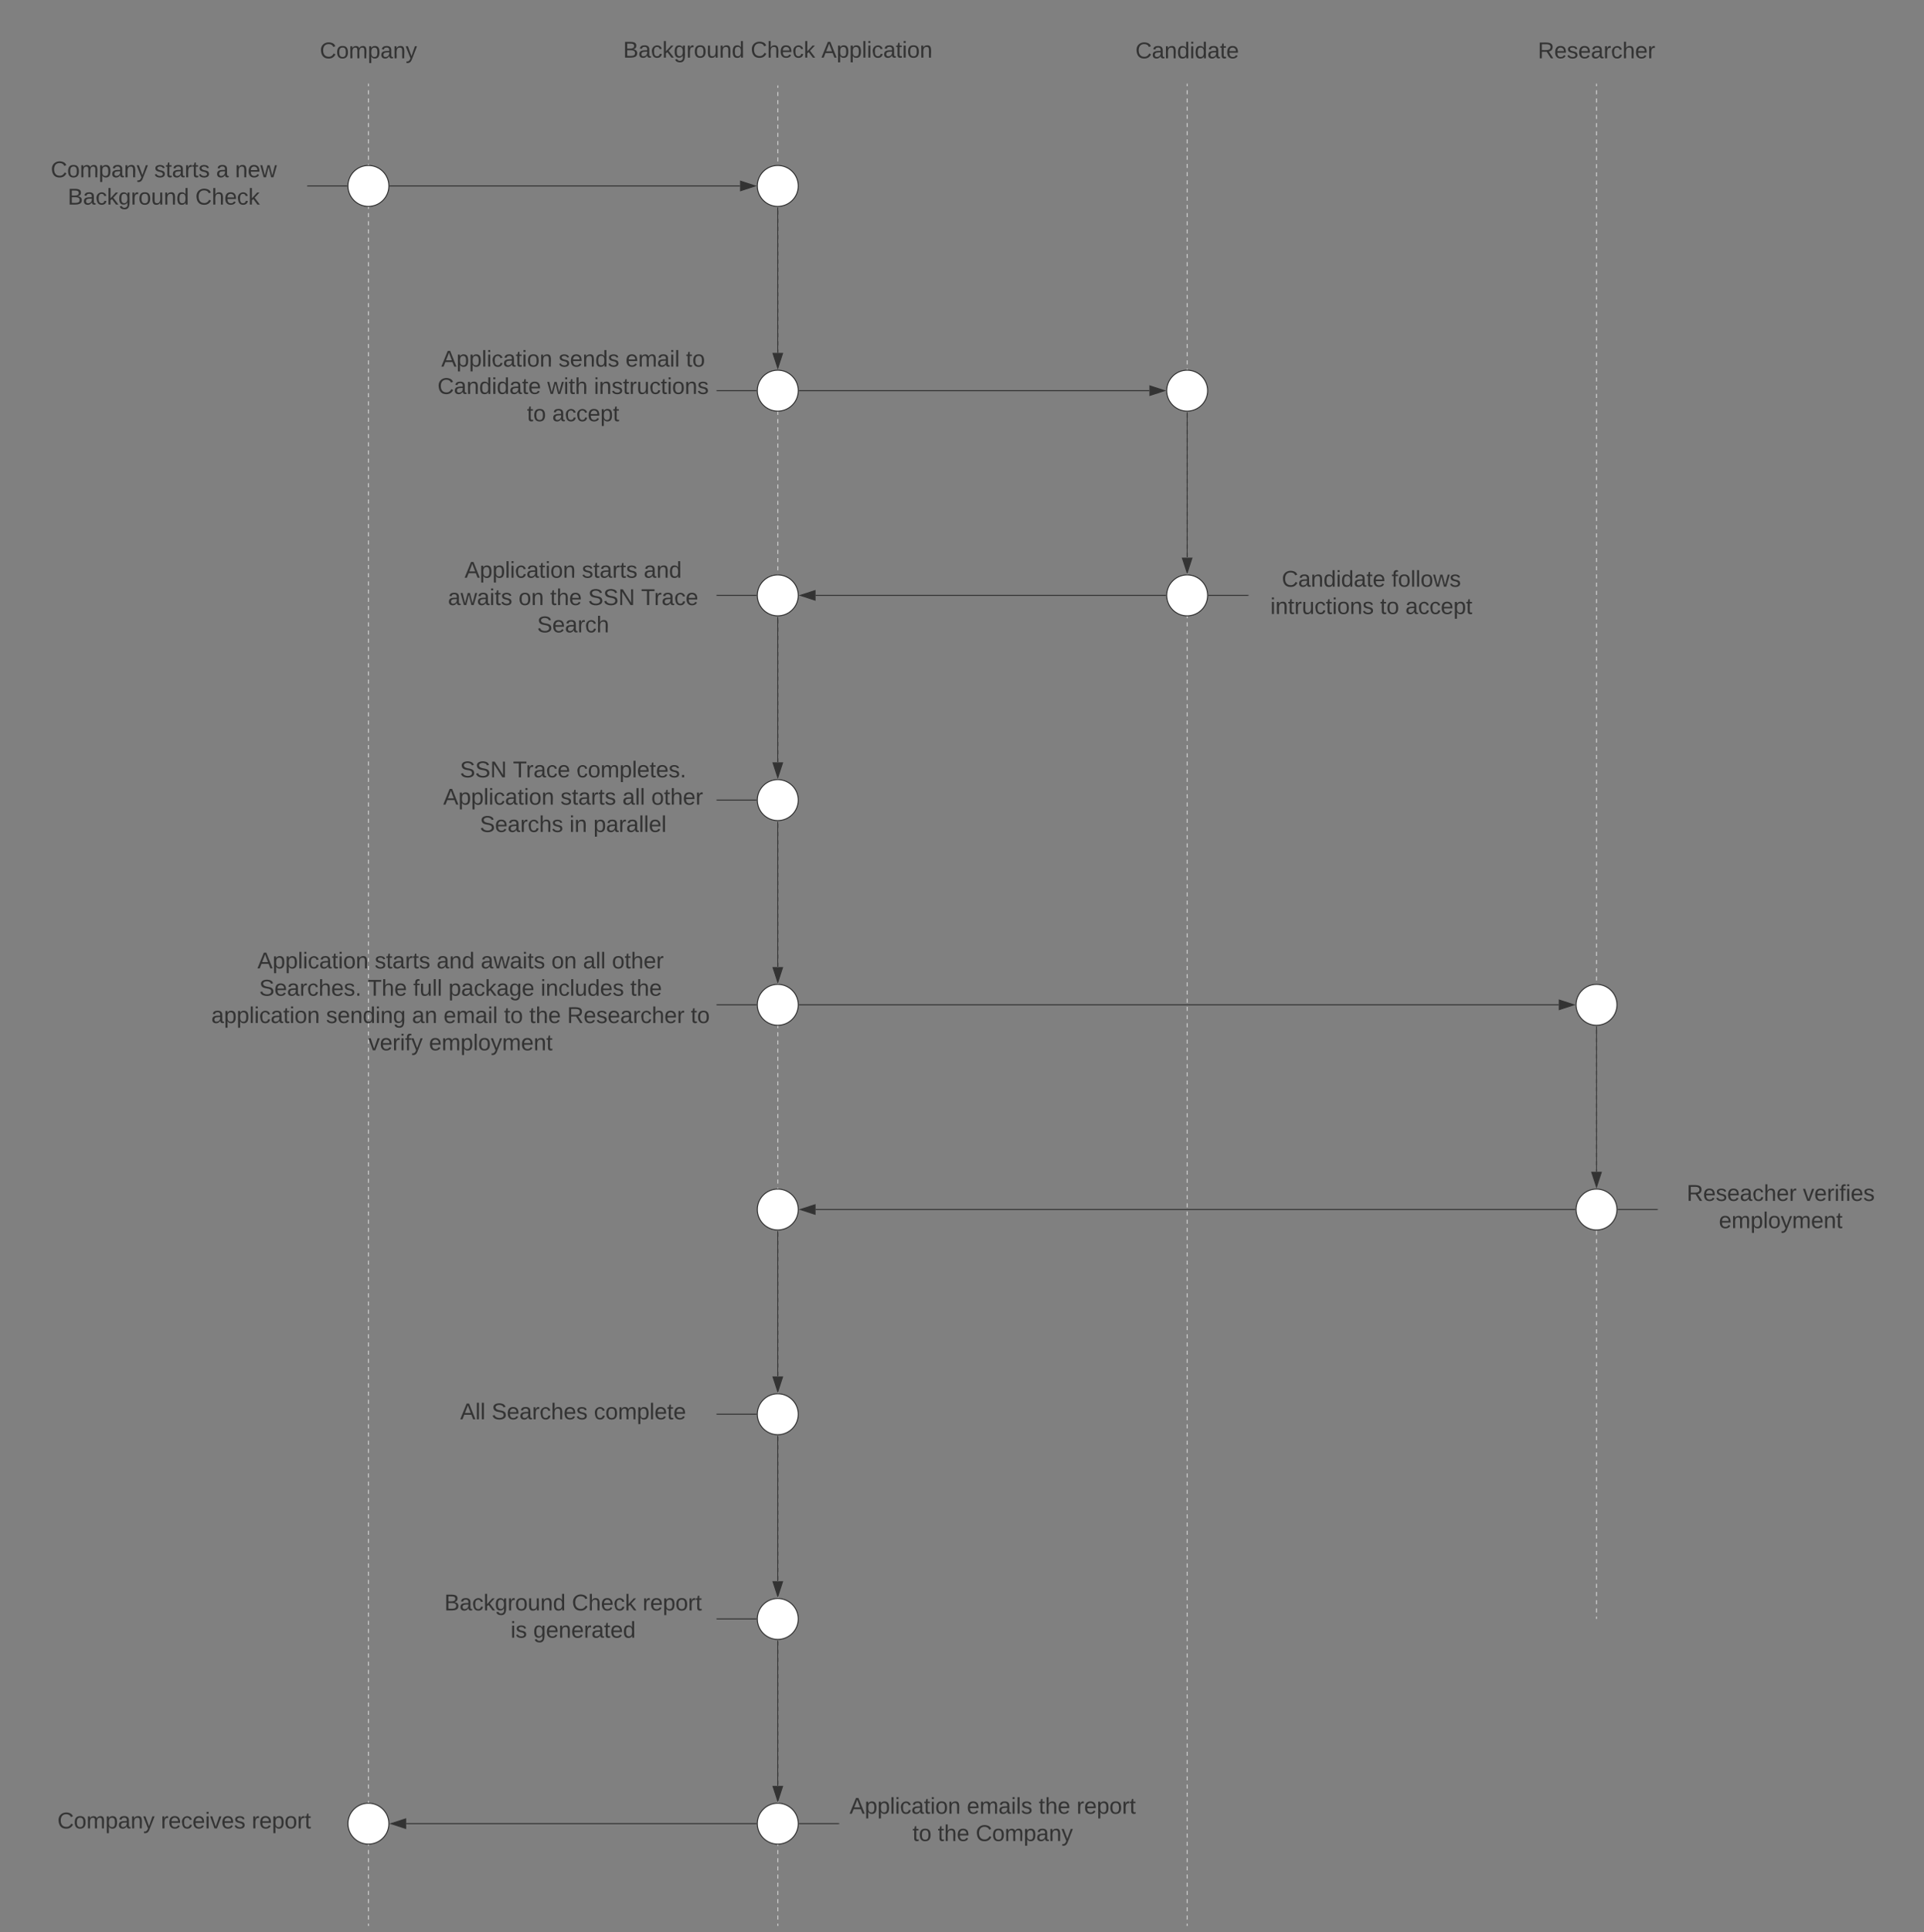 <svg xmlns="http://www.w3.org/2000/svg" xmlns:xlink="http://www.w3.org/1999/xlink" xmlns:lucid="lucid" width="1880" height="1887.67"><rect width="100%" height="100%" fill="#808080" stroke="none"/><g transform="translate(60 -18.333)" lucid:page-tab-id="0_0"><path d="M700 102.17v2m0 4v3.98m0 4v4m0 3.98v4m0 4v4m0 3.98v4m0 4v4m0 4v3.98m0 4v4m0 3.98v4m0 4v4m0 3.98v4m0 4V200m0 4v4m0 3.98v4m0 4v4m0 3.98v4m0 4v3.98m0 4v4m0 3.98v4m0 4v4m0 3.98v4m0 4v3.98m0 4v4m0 4v3.98m0 4v4m0 3.98v4m0 4v3.98m0 4v4m0 4v3.98m0 4v4m0 3.98v4m0 4v3.98m0 4v4m0 4v3.98m0 4v4m0 3.98v4m0 4v4m0 3.98v4m0 4v3.98m0 4v4m0 3.98v4m0 4v4m0 3.98v4m0 4v3.98m0 4v4m0 3.98v4m0 4v4m0 3.98v4m0 4v3.98m0 4v4m0 4v3.98m0 4v4m0 3.98v4m0 4v3.98m0 4v4m0 4v3.98m0 4v4m0 3.98v4m0 4v3.98m0 4v4m0 4v3.98m0 4v4m0 3.98v4m0 4v4m0 3.98v4m0 4v3.98m0 4v4m0 3.98v4m0 4v4m0 3.98v4m0 4v3.98m0 4v4m0 3.98v4m0 4v4m0 3.98v4m0 4v3.98m0 4v4m0 4v3.98m0 4v4m0 3.98v4m0 4v3.98m0 4v4m0 4v3.98m0 4v4m0 3.98v4m0 4v3.98m0 4v4m0 4v3.98m0 4v4m0 3.98v4m0 4v4m0 3.98v4m0 4v3.98m0 4v4m0 3.98v4m0 4v4m0 3.98v4m0 4V887m0 4v4m0 3.98v4m0 4v4m0 3.98v4m0 4v3.98m0 4v4m0 4v3.98m0 4v4m0 3.98v4m0 4v3.98m0 4v4m0 4v3.98m0 4v4m0 3.98v4m0 4v3.98m0 4v4m0 4v3.98m0 4v4m0 3.98v4m0 4v4m0 3.98v4m0 4v3.98m0 4v4m0 3.98v4m0 4v4m0 3.98v4m0 4v3.98m0 4v4m0 3.98v4m0 4v4m0 3.98v4m0 4v3.98m0 4v4m0 4v3.98m0 4v4m0 3.98v4m0 4v3.98m0 4v4m0 4v3.98m0 4v4m0 3.98v4m0 4v3.98m0 4v4m0 4v3.98m0 4v4m0 3.98v4m0 4v4m0 3.98v4m0 4v3.98m0 4v4m0 3.98v4m0 4v4m0 3.98v4m0 4v3.98m0 4v4m0 3.98v4m0 4v4m0 3.98v4m0 4v3.98m0 4v4m0 4v3.98m0 4v4m0 3.98v4m0 4v3.98m0 4v4m0 4v3.98m0 4v4m0 3.98v4m0 4v3.98m0 4v4m0 4v3.98m0 4v4m0 3.98v4m0 4v4m0 3.98v4m0 4v3.98m0 4v4m0 3.98v4m0 4v4m0 3.98v4m0 4v3.98m0 4v4m0 3.98v4m0 4v4m0 3.98v4m0 4v3.98m0 4v4m0 4v3.98m0 4v4m0 3.98v4m0 4v3.98m0 4v4m0 4v3.98m0 4v4m0 3.98v4m0 4v3.98m0 4v4m0 4v3.98m0 4v4m0 3.98v4m0 4v4m0 3.98v4m0 4v3.98m0 4v4m0 3.98v4m0 4v4m0 3.98v4m0 4v3.98m0 4v4m0 3.98v4m0 4v4m0 3.98v4m0 4v3.98m0 4v4m0 4v3.98m0 4v4m0 3.98v4m0 4v3.98m0 4v4m0 4v3.98m0 4v4m0 3.98v4m0 4v3.98m0 4v4m0 4v3.98m0 4v4m0 3.98v2" stroke="#ccc" fill="none"/><path d="M700.5 102.18h-1v-.5h1" fill="#ccc"/><path d="M700 1899.5v.5M300 100.5v2m0 4v4m0 4v4m0 4v4m0 3.98v4m0 4v4m0 4v4m0 4v4m0 4v3.98m0 4v4m0 4v4m0 4v4m0 4v4m0 3.98v4m0 4v4m0 4v4m0 4v4m0 4v3.98m0 4v4m0 4v4m0 4v4m0 4v4m0 3.98v4m0 4v4m0 4v4m0 4v4m0 4v3.98m0 4v4m0 4v4m0 4v4m0 4v4m0 3.98v4m0 4v4m0 4v4m0 4v4m0 4v3.98m0 4v4m0 4v4m0 4v4m0 4v4m0 3.98v4m0 4v4m0 4v4m0 4v4m0 4v3.98m0 4v4m0 4v4m0 4v4m0 4v4m0 3.98v4m0 4v4m0 4v4m0 4v4m0 4v3.98m0 4v4m0 4v4m0 4v4m0 4v4m0 3.98v4m0 4v4m0 4v4m0 4v4m0 4v3.98m0 4v4m0 4v4m0 4v4m0 4v4m0 3.98v4m0 4v4m0 4v4m0 4v4m0 4v3.98m0 4v4m0 4v4m0 4v4m0 4v4m0 3.98v4m0 4v4m0 4v4m0 4v4m0 4v3.98m0 4v4m0 4v4m0 4v4m0 4v4m0 3.98v4m0 4v4m0 4v4m0 4v4m0 4v3.98m0 4v4m0 4v4m0 4v4m0 4v4m0 3.98v4m0 4v4m0 4v4m0 4v4m0 4v3.98m0 4v4m0 4v4m0 4v4m0 4v4m0 3.98v4m0 4v4m0 4v4m0 4v4m0 4V958m0 4v4m0 4v4m0 4v4m0 4v4m0 3.98v4m0 4v4m0 4v4m0 4v4m0 4v3.98m0 4v4m0 4v4m0 4v4m0 4v4m0 3.98v4m0 4v4m0 4v4m0 4v4m0 4v3.98m0 4v4m0 4v4m0 4v4m0 4v4m0 3.98v4m0 4v4m0 4v4m0 4v4m0 4v3.98m0 4v4m0 4v4m0 4v4m0 4v4m0 3.98v4m0 4v4m0 4v4m0 4v4m0 4v3.98m0 4v4m0 4v4m0 4v4m0 4v4m0 3.98v4m0 4v4m0 4v4m0 4v4m0 4v3.98m0 4v4m0 4v4m0 4v4m0 4v4m0 3.98v4m0 4v4m0 4v4m0 4v4m0 4v3.98m0 4v4m0 4v4m0 4v4m0 4v4m0 3.98v4m0 4v4m0 4v4m0 4v4m0 4v3.98m0 4v4m0 4v4m0 4v4m0 4v4m0 3.98v4m0 4v4m0 4v4m0 4v4m0 4v3.98m0 4v4m0 4v4m0 4v4m0 4v4m0 3.98v4m0 4v4m0 4v4m0 4v4m0 4v3.98m0 4v4m0 4v4m0 4v4m0 4v4m0 3.98v4m0 4v4m0 4v4m0 4v4m0 4v3.98m0 4v4m0 4v4m0 4v4m0 4v4m0 3.98v4m0 4v4m0 4v4m0 4v4m0 4v3.98m0 4v4m0 4v4m0 4v4m0 4v4m0 3.98v4m0 4v4m0 4v4m0 4v4m0 4v3.98m0 4v4m0 4v4m0 4v4m0 4v4m0 3.98v4m0 4v4m0 4v4m0 4v4m0 4v3.98m0 4v2" stroke="#ccc" fill="none"/><path d="M300.5 100.5h-1v-.5h1" fill="#ccc"/><path d="M300 1899.5v.5M1100 100.5v2m0 4v4m0 4v4m0 4v4m0 3.98v4m0 4v4m0 4v4m0 4v4m0 4v3.98m0 4v4m0 4v4m0 4v4m0 4v4m0 3.98v4m0 4v4m0 4v4m0 4v4m0 4v3.98m0 4v4m0 4v4m0 4v4m0 4v4m0 3.98v4m0 4v4m0 4v4m0 4v4m0 4v3.98m0 4v4m0 4v4m0 4v4m0 4v4m0 3.98v4m0 4v4m0 4v4m0 4v4m0 4v3.98m0 4v4m0 4v4m0 4v4m0 4v4m0 3.98v4m0 4v4m0 4v4m0 4v4m0 4v3.98m0 4v4m0 4v4m0 4v4m0 4v4m0 3.98v4m0 4v4m0 4v4m0 4v4m0 4v3.98m0 4v4m0 4v4m0 4v4m0 4v4m0 3.98v4m0 4v4m0 4v4m0 4v4m0 4v3.98m0 4v4m0 4v4m0 4v4m0 4v4m0 3.98v4m0 4v4m0 4v4m0 4v4m0 4v3.98m0 4v4m0 4v4m0 4v4m0 4v4m0 3.98v4m0 4v4m0 4v4m0 4v4m0 4v3.98m0 4v4m0 4v4m0 4v4m0 4v4m0 3.98v4m0 4v4m0 4v4m0 4v4m0 4v3.98m0 4v4m0 4v4m0 4v4m0 4v4m0 3.98v4m0 4v4m0 4v4m0 4v4m0 4v3.98m0 4v4m0 4v4m0 4v4m0 4v4m0 3.98v4m0 4v4m0 4v4m0 4v4m0 4V958m0 4v4m0 4v4m0 4v4m0 4v4m0 3.98v4m0 4v4m0 4v4m0 4v4m0 4v3.98m0 4v4m0 4v4m0 4v4m0 4v4m0 3.98v4m0 4v4m0 4v4m0 4v4m0 4v3.98m0 4v4m0 4v4m0 4v4m0 4v4m0 3.98v4m0 4v4m0 4v4m0 4v4m0 4v3.98m0 4v4m0 4v4m0 4v4m0 4v4m0 3.98v4m0 4v4m0 4v4m0 4v4m0 4v3.98m0 4v4m0 4v4m0 4v4m0 4v4m0 3.98v4m0 4v4m0 4v4m0 4v4m0 4v3.98m0 4v4m0 4v4m0 4v4m0 4v4m0 3.98v4m0 4v4m0 4v4m0 4v4m0 4v3.98m0 4v4m0 4v4m0 4v4m0 4v4m0 3.98v4m0 4v4m0 4v4m0 4v4m0 4v3.98m0 4v4m0 4v4m0 4v4m0 4v4m0 3.98v4m0 4v4m0 4v4m0 4v4m0 4v3.98m0 4v4m0 4v4m0 4v4m0 4v4m0 3.98v4m0 4v4m0 4v4m0 4v4m0 4v3.98m0 4v4m0 4v4m0 4v4m0 4v4m0 3.98v4m0 4v4m0 4v4m0 4v4m0 4v3.98m0 4v4m0 4v4m0 4v4m0 4v4m0 3.98v4m0 4v4m0 4v4m0 4v4m0 4v3.98m0 4v4m0 4v4m0 4v4m0 4v4m0 3.98v4m0 4v4m0 4v4m0 4v4m0 4v3.98m0 4v4m0 4v4m0 4v4m0 4v4m0 3.98v4m0 4v4m0 4v4m0 4v4m0 4v3.98m0 4v2" stroke="#ccc" fill="none"/><path d="M1100.5 100.5h-1v-.5h1" fill="#ccc"/><path d="M1100 1899.5v.5M1500 100.5v2m0 4v4.02m0 4v4.02m0 4v4m0 4.02v4m0 4.02v4m0 4v4.02m0 4v4.02m0 4v4m0 4.02v4m0 4.02v4m0 4v4.02m0 4v4.02m0 4v4m0 4.02v4m0 4.02v4m0 4v4.02m0 4v4.02m0 4v4m0 4.02v4m0 4.02v4m0 4v4.02m0 4v4.02m0 4v4m0 4.02v4m0 4.02v4m0 4v4.02m0 4v4.02m0 4v4m0 4.02v4m0 4.02v4m0 4V351m0 4v4.02m0 4v4m0 4.02v4m0 4.02v4m0 4v4.02m0 4v4.02m0 4v4m0 4.02v4m0 4.02v4m0 4v4.02m0 4v4.02m0 4v4m0 4.02v4m0 4.02v4m0 4v4.02m0 4v4.02m0 4v4m0 4.02v4m0 4.02v4m0 4v4.02m0 4v4.02m0 4v4m0 4.02v4m0 4.02v4m0 4v4.02m0 4v4.02m0 4v4m0 4.02v4m0 4.02v4m0 4v4.02m0 4v4.02m0 4v4m0 4.02v4m0 4.02v4m0 4v4.02m0 4v4.02m0 4v4m0 4.02v4m0 4.02v4m0 4.02v4m0 4v4.02m0 4v4.02m0 4v4m0 4.02v4m0 4.02v4m0 4v4.02m0 4v4.02m0 4v4m0 4.02v4m0 4.02v4m0 4v4.02m0 4v4.02m0 4v4m0 4.02v4m0 4.02v4m0 4v4.02m0 4v4.02m0 4v4m0 4.02v4m0 4.02v4m0 4V840m0 4V848m0 4v4m0 4.02v4m0 4.02v4m0 4v4.02m0 4v4.02m0 4v4m0 4.02v4m0 4.02v4m0 4v4.02m0 4v4.02m0 4v4m0 4.02v4m0 4.02v4m0 4v4.02m0 4v4.02m0 4v4m0 4.02v4m0 4.02v4m0 4v4.02m0 4v4.02m0 4v4m0 4.02v4m0 4.02v4m0 4v4.02m0 4v4.02m0 4v4m0 4.02v4m0 4.02v4m0 4v4.02m0 4v4.02m0 4v4m0 4.02v4m0 4.02v4m0 4v4.02m0 4v4.02m0 4v4m0 4.02v4m0 4.02v4m0 4v4.02m0 4v4.02m0 4v4m0 4.02v4m0 4.02v4m0 4v4.02m0 4v4.02m0 4v4m0 4.02v4m0 4.02v4m0 4v4.02m0 4v4.02m0 4v4m0 4.02v4m0 4.02v4m0 4v4.02m0 4v4.02m0 4v4m0 4.02v4m0 4.02v4m0 4v4.02m0 4v4.02m0 4v4m0 4.02v4m0 4.02v4m0 4v4.02m0 4v4.02m0 4v4m0 4.02v4m0 4.02v4m0 4v4.02m0 4v4.02m0 4v4.02m0 4v4m0 4.02v4m0 4.02v4m0 4v4.02m0 4v4.02m0 4v4m0 4.02v4m0 4.02v4m0 4v4.02m0 4v4.02m0 4v4m0 4.02v4m0 4.02v4m0 4v4.02m0 4v4.02m0 4v4m0 4.02v4m0 4.02v4m0 4v4.02m0 4v4.02m0 4v4m0 4.02v4m0 4.02v2" stroke="#ccc" fill="none"/><path d="M1500.5 100.5h-1v-.5h1" fill="#ccc"/><path d="M1500 1599.5v.5" stroke="#ccc" fill="none"/><path d="M720 200c0 11.05-8.95 20-20 20s-20-8.95-20-20 8.95-20 20-20 20 8.95 20 20z" stroke="#333" fill="#fff"/><path d="M360 346c0-3.3 2.7-6 6-6h268c3.3 0 6 2.7 6 6v108c0 3.3-2.7 6-6 6H366c-3.3 0-6-2.7-6-6z" stroke="#000" stroke-opacity="0" stroke-width="3" fill="#fff" fill-opacity="0"/><use xlink:href="#a" transform="matrix(1,0,0,1,365,345) translate(6.173 31.528)"/><use xlink:href="#b" transform="matrix(1,0,0,1,365,345) translate(120.802 31.528)"/><use xlink:href="#c" transform="matrix(1,0,0,1,365,345) translate(186.235 31.528)"/><use xlink:href="#d" transform="matrix(1,0,0,1,365,345) translate(245.309 31.528)"/><use xlink:href="#e" transform="matrix(1,0,0,1,365,345) translate(2.5 58.194)"/><use xlink:href="#f" transform="matrix(1,0,0,1,365,345) translate(109.784 58.194)"/><use xlink:href="#g" transform="matrix(1,0,0,1,365,345) translate(155.34 58.194)"/><use xlink:href="#h" transform="matrix(1,0,0,1,365,345) translate(89.938 84.861)"/><use xlink:href="#i" transform="matrix(1,0,0,1,365,345) translate(114.63 84.861)"/><path d="M1160 566c0-3.3 2.7-6 6-6h228c3.3 0 6 2.7 6 6v68c0 3.3-2.7 6-6 6h-228c-3.3 0-6-2.7-6-6z" stroke="#000" stroke-opacity="0" stroke-width="3" fill="#fff" fill-opacity="0"/><use xlink:href="#j" transform="matrix(1,0,0,1,1165,565) translate(27.5 26.528)"/><use xlink:href="#k" transform="matrix(1,0,0,1,1165,565) translate(134.784 26.528)"/><use xlink:href="#l" transform="matrix(1,0,0,1,1165,565) translate(16.327 53.194)"/><use xlink:href="#h" transform="matrix(1,0,0,1,1165,565) translate(123.549 53.194)"/><use xlink:href="#i" transform="matrix(1,0,0,1,1165,565) translate(148.241 53.194)"/><path d="M360 566c0-3.3 2.7-6 6-6h268c3.3 0 6 2.7 6 6v68c0 3.3-2.7 6-6 6H366c-3.3 0-6-2.7-6-6z" stroke="#000" stroke-opacity="0" stroke-width="3" fill="#fff" fill-opacity="0"/><use xlink:href="#a" transform="matrix(1,0,0,1,365,565) translate(28.951 17.778)"/><use xlink:href="#m" transform="matrix(1,0,0,1,365,565) translate(143.58 17.778)"/><use xlink:href="#n" transform="matrix(1,0,0,1,365,565) translate(204.012 17.778)"/><use xlink:href="#o" transform="matrix(1,0,0,1,365,565) translate(12.716 44.444)"/><use xlink:href="#p" transform="matrix(1,0,0,1,365,565) translate(81.728 44.444)"/><use xlink:href="#q" transform="matrix(1,0,0,1,365,565) translate(112.593 44.444)"/><use xlink:href="#r" transform="matrix(1,0,0,1,365,565) translate(149.63 44.444)"/><use xlink:href="#s" transform="matrix(1,0,0,1,365,565) translate(201.42 44.444)"/><use xlink:href="#t" transform="matrix(1,0,0,1,365,565) translate(99.846 71.111)"/><path d="M360 761c0-3.3 2.7-6 6-6h268c3.3 0 6 2.7 6 6v78c0 3.3-2.7 6-6 6H366c-3.3 0-6-2.7-6-6z" stroke="#000" stroke-opacity="0" stroke-width="3" fill="#fff" fill-opacity="0"/><use xlink:href="#u" transform="matrix(1,0,0,1,365,760) translate(24.444 17.778)"/><use xlink:href="#v" transform="matrix(1,0,0,1,365,760) translate(76.235 17.778)"/><use xlink:href="#w" transform="matrix(1,0,0,1,365,760) translate(138.272 17.778)"/><use xlink:href="#x" transform="matrix(1,0,0,1,365,760) translate(8.056 44.444)"/><use xlink:href="#m" transform="matrix(1,0,0,1,365,760) translate(122.685 44.444)"/><use xlink:href="#y" transform="matrix(1,0,0,1,365,760) translate(183.117 44.444)"/><use xlink:href="#z" transform="matrix(1,0,0,1,365,760) translate(211.389 44.444)"/><use xlink:href="#A" transform="matrix(1,0,0,1,365,760) translate(43.827 71.111)"/><use xlink:href="#B" transform="matrix(1,0,0,1,365,760) translate(131.42 71.111)"/><use xlink:href="#C" transform="matrix(1,0,0,1,365,760) translate(154.815 71.111)"/><path d="M360 1566c0-3.3 2.7-6 6-6h268c3.3 0 6 2.7 6 6v68c0 3.3-2.7 6-6 6H366c-3.3 0-6-2.7-6-6z" stroke="#000" stroke-opacity="0" stroke-width="3" fill="#fff" fill-opacity="0"/><use xlink:href="#D" transform="matrix(1,0,0,1,365,1565) translate(9.198 26.653)"/><use xlink:href="#E" transform="matrix(1,0,0,1,365,1565) translate(133.827 26.653)"/><use xlink:href="#F" transform="matrix(1,0,0,1,365,1565) translate(202.901 26.653)"/><use xlink:href="#G" transform="matrix(1,0,0,1,365,1565) translate(73.951 53.319)"/><use xlink:href="#H" transform="matrix(1,0,0,1,365,1565) translate(96.111 53.319)"/><path d="M360 1366c0-3.3 2.7-6 6-6h268c3.3 0 6 2.7 6 6v68c0 3.3-2.7 6-6 6H366c-3.3 0-6-2.7-6-6z" stroke="#000" stroke-opacity="0" stroke-width="3" fill="#fff" fill-opacity="0"/><use xlink:href="#I" transform="matrix(1,0,0,1,365,1365) translate(24.66 39.965)"/><use xlink:href="#J" transform="matrix(1,0,0,1,365,1365) translate(55.401 39.965)"/><use xlink:href="#K" transform="matrix(1,0,0,1,365,1365) translate(155.34 39.965)"/><path d="M540 44.33c0-3.3 2.7-6 6-6h308c3.3 0 6 2.7 6 6v51.34c0 3.3-2.7 6-6 6H546c-3.3 0-6-2.7-6-6z" stroke="#000" stroke-opacity="0" fill="#fff" fill-opacity="0"/><use xlink:href="#D" transform="matrix(1,0,0,1,545,43.333) translate(3.92 31.278)"/><use xlink:href="#E" transform="matrix(1,0,0,1,545,43.333) translate(128.549 31.278)"/><use xlink:href="#L" transform="matrix(1,0,0,1,545,43.333) translate(197.623 31.278)"/><path d="M1000 46c0-3.3 2.7-6 6-6h188c3.3 0 6 2.7 6 6v48c0 3.3-2.7 6-6 6h-188c-3.3 0-6-2.7-6-6z" stroke="#000" stroke-opacity="0" fill="#fff" fill-opacity="0"/><use xlink:href="#M" transform="matrix(1,0,0,1,1005,45) translate(44.444 30.278)"/><path d="M1400 46c0-3.3 2.7-6 6-6h188c3.3 0 6 2.7 6 6v48c0 3.3-2.7 6-6 6h-188c-3.3 0-6-2.7-6-6z" stroke="#000" stroke-opacity="0" fill="#fff" fill-opacity="0"/><use xlink:href="#N" transform="matrix(1,0,0,1,1405,45) translate(37.685 30.278)"/><path d="M720 400c0 11.05-8.95 20-20 20s-20-8.95-20-20 8.95-20 20-20 20 8.95 20 20zM320 200c0 11.05-8.95 20-20 20s-20-8.95-20-20 8.95-20 20-20 20 8.95 20 20z" stroke="#333" fill="#fff"/><path d="M200 46c0-3.3 2.7-6 6-6h188c3.3 0 6 2.7 6 6v48c0 3.3-2.7 6-6 6H206c-3.3 0-6-2.7-6-6z" stroke="#000" stroke-opacity="0" fill="#fff" fill-opacity="0"/><use xlink:href="#O" transform="matrix(1,0,0,1,205,45) translate(47.531 30.278)"/><path d="M321 200h342.12" stroke="#333" fill="none"/><path d="M321 200.5h-.56l.06-.48-.02-.52h.53" fill="#333"/><path d="M677.88 200l-14.26 4.64v-9.28z" stroke="#333" fill="#333"/><path d="M700 221v142.12" stroke="#333" fill="none"/><path d="M699.98 220.5l.52-.02v.53h-1v-.56" fill="#333"/><path d="M700 377.88l-4.64-14.26h9.28z" stroke="#333" fill="#333"/><path d="M721 400h342.12" stroke="#333" fill="none"/><path d="M721 400.5h-.56l.06-.48-.02-.52h.53" fill="#333"/><path d="M1077.88 400l-14.26 4.64v-9.28z" stroke="#333" fill="#333"/><path d="M1120 400c0 11.05-8.95 20-20 20s-20-8.95-20-20 8.95-20 20-20 20 8.95 20 20zM1120 600c0 11.05-8.95 20-20 20s-20-8.95-20-20 8.95-20 20-20 20 8.95 20 20zM720 600c0 11.05-8.95 20-20 20s-20-8.95-20-20 8.95-20 20-20 20 8.95 20 20zM720 800c0 11.05-8.95 20-20 20s-20-8.95-20-20 8.95-20 20-20 20 8.95 20 20z" stroke="#333" fill="#fff"/><path d="M1100 421v142.12" stroke="#333" fill="none"/><path d="M1099.98 420.5l.52-.02v.53h-1v-.56" fill="#333"/><path d="M1100 577.88l-4.64-14.26h9.28z" stroke="#333" fill="#333"/><path d="M1079 600H736.9" stroke="#333" fill="none"/><path d="M1079.5 599.98l.02.52h-.53v-1h.56" fill="#333"/><path d="M722.12 600l14.27-4.64v9.28z" stroke="#333" fill="#333"/><path d="M700 621v142.12" stroke="#333" fill="none"/><path d="M699.98 620.5l.52-.02v.53h-1v-.56" fill="#333"/><path d="M700 777.88l-4.64-14.26h9.28z" stroke="#333" fill="#333"/><path d="M720 1000c0 11.05-8.95 20-20 20s-20-8.95-20-20 8.95-20 20-20 20 8.95 20 20z" stroke="#333" fill="#fff"/><path d="M-40 166c0-3.3 2.7-6 6-6h268c3.3 0 6 2.7 6 6v68c0 3.3-2.7 6-6 6H-34c-3.3 0-6-2.7-6-6z" stroke="#000" stroke-opacity="0" stroke-width="3" fill="#fff" fill-opacity="0"/><use xlink:href="#P" transform="matrix(1,0,0,1,-35,165) translate(24.63 26.528)"/><use xlink:href="#m" transform="matrix(1,0,0,1,-35,165) translate(125.741 26.528)"/><use xlink:href="#Q" transform="matrix(1,0,0,1,-35,165) translate(186.173 26.528)"/><use xlink:href="#R" transform="matrix(1,0,0,1,-35,165) translate(204.691 26.528)"/><use xlink:href="#S" transform="matrix(1,0,0,1,-35,165) translate(41.235 53.194)"/><use xlink:href="#T" transform="matrix(1,0,0,1,-35,165) translate(165.864 53.194)"/><path d="M140 947.67c0-3.32 2.7-6 6-6h488c3.3 0 6 2.68 6 6v104.66c0 3.32-2.7 6-6 6H146c-3.3 0-6-2.68-6-6z" stroke="#000" stroke-opacity="0" stroke-width="3" fill="#fff" fill-opacity="0"/><use xlink:href="#a" transform="matrix(1,0,0,1,145,946.667) translate(46.512 17.778)"/><use xlink:href="#m" transform="matrix(1,0,0,1,145,946.667) translate(161.142 17.778)"/><use xlink:href="#U" transform="matrix(1,0,0,1,145,946.667) translate(221.574 17.778)"/><use xlink:href="#o" transform="matrix(1,0,0,1,145,946.667) translate(264.784 17.778)"/><use xlink:href="#p" transform="matrix(1,0,0,1,145,946.667) translate(333.796 17.778)"/><use xlink:href="#y" transform="matrix(1,0,0,1,145,946.667) translate(364.66 17.778)"/><use xlink:href="#z" transform="matrix(1,0,0,1,145,946.667) translate(392.932 17.778)"/><use xlink:href="#V" transform="matrix(1,0,0,1,145,946.667) translate(48.272 44.444)"/><use xlink:href="#W" transform="matrix(1,0,0,1,145,946.667) translate(154.383 44.444)"/><use xlink:href="#X" transform="matrix(1,0,0,1,145,946.667) translate(198.765 44.444)"/><use xlink:href="#Y" transform="matrix(1,0,0,1,145,946.667) translate(233.21 44.444)"/><use xlink:href="#Z" transform="matrix(1,0,0,1,145,946.667) translate(323.333 44.444)"/><use xlink:href="#aa" transform="matrix(1,0,0,1,145,946.667) translate(410.864 44.444)"/><use xlink:href="#ab" transform="matrix(1,0,0,1,145,946.667) translate(1.481 71.111)"/><use xlink:href="#ac" transform="matrix(1,0,0,1,145,946.667) translate(113.642 71.111)"/><use xlink:href="#ad" transform="matrix(1,0,0,1,145,946.667) translate(197.531 71.111)"/><use xlink:href="#c" transform="matrix(1,0,0,1,145,946.667) translate(228.395 71.111)"/><use xlink:href="#h" transform="matrix(1,0,0,1,145,946.667) translate(287.469 71.111)"/><use xlink:href="#q" transform="matrix(1,0,0,1,145,946.667) translate(312.16 71.111)"/><use xlink:href="#ae" transform="matrix(1,0,0,1,145,946.667) translate(349.198 71.111)"/><use xlink:href="#d" transform="matrix(1,0,0,1,145,946.667) translate(470 71.111)"/><use xlink:href="#af" transform="matrix(1,0,0,1,145,946.667) translate(155.031 97.778)"/><use xlink:href="#ag" transform="matrix(1,0,0,1,145,946.667) translate(214.167 97.778)"/><path d="M1520 1000c0 11.05-8.95 20-20 20s-20-8.95-20-20 8.95-20 20-20 20 8.95 20 20z" stroke="#333" fill="#fff"/><path d="M721 1000h742.12" stroke="#333" fill="none"/><path d="M721 1000.5h-.56l.06-.48-.02-.52h.53" fill="#333"/><path d="M1477.88 1000l-14.26 4.64v-9.28z" stroke="#333" fill="#333"/><path d="M700 821v142.12" stroke="#333" fill="none"/><path d="M699.98 820.5l.52-.02v.53h-1v-.56" fill="#333"/><path d="M700 977.88l-4.64-14.26h9.28z" stroke="#333" fill="#333"/><path d="M1520 1200c0 11.05-8.95 20-20 20s-20-8.95-20-20 8.95-20 20-20 20 8.95 20 20zM720 1200c0 11.05-8.95 20-20 20s-20-8.95-20-20 8.95-20 20-20 20 8.95 20 20z" stroke="#333" fill="#fff"/><path d="M1479 1200H736.9" stroke="#333" fill="none"/><path d="M1479.5 1199.98l.02.52h-.53v-1h.56" fill="#333"/><path d="M722.12 1200l14.27-4.64v9.28z" stroke="#333" fill="#333"/><path d="M1500 1021v142.12" stroke="#333" fill="none"/><path d="M1499.98 1020.5l.52-.02v.53h-1v-.56" fill="#333"/><path d="M1500 1177.88l-4.64-14.26h9.28z" stroke="#333" fill="#333"/><path d="M720 1400c0 11.05-8.95 20-20 20s-20-8.95-20-20 8.95-20 20-20 20 8.95 20 20zM720 1600c0 11.05-8.95 20-20 20s-20-8.95-20-20 8.95-20 20-20 20 8.95 20 20zM720 1800c0 11.05-8.95 20-20 20s-20-8.95-20-20 8.95-20 20-20 20 8.95 20 20zM320 1800c0 11.05-8.95 20-20 20s-20-8.95-20-20 8.95-20 20-20 20 8.95 20 20z" stroke="#333" fill="#fff"/><path d="M700 1221v142.12" stroke="#333" fill="none"/><path d="M699.98 1220.5l.52-.02v.53h-1v-.56" fill="#333"/><path d="M700 1377.88l-4.64-14.26h9.28z" stroke="#333" fill="#333"/><path d="M700 1421v142.12" stroke="#333" fill="none"/><path d="M699.98 1420.5l.52-.02v.53h-1v-.56" fill="#333"/><path d="M700 1577.88l-4.64-14.26h9.28z" stroke="#333" fill="#333"/><path d="M700 1621v142.12" stroke="#333" fill="none"/><path d="M699.98 1620.5l.52-.02v.53h-1v-.56" fill="#333"/><path d="M700 1777.88l-4.64-14.26h9.28z" stroke="#333" fill="#333"/><path d="M679 1800H336.88" stroke="#333" fill="none"/><path d="M679.5 1799.98l.02.52H679v-1h.56" fill="#333"/><path d="M322.12 1800l14.26-4.64v9.28z" stroke="#333" fill="#333"/><path d="M-20 1766c0-3.3 2.7-6 6-6h268c3.3 0 6 2.7 6 6v68c0 3.3-2.7 6-6 6H-14c-3.3 0-6-2.7-6-6z" stroke="#000" stroke-opacity="0" stroke-width="3" fill="#fff" fill-opacity="0"/><g><use xlink:href="#P" transform="matrix(1,0,0,1,-15,1765) translate(11.111 39.653)"/><use xlink:href="#ah" transform="matrix(1,0,0,1,-15,1765) translate(112.222 39.653)"/><use xlink:href="#ai" transform="matrix(1,0,0,1,-15,1765) translate(200.988 39.653)"/></g><path d="M760 1746c0-3.3 2.7-6 6-6h288c3.3 0 6 2.7 6 6v108c0 3.3-2.7 6-6 6H766c-3.3 0-6-2.7-6-6z" stroke="#000" stroke-opacity="0" stroke-width="3" fill="#fff" fill-opacity="0"/><g><use xlink:href="#a" transform="matrix(1,0,0,1,765,1745) translate(5.123 45.278)"/><use xlink:href="#aj" transform="matrix(1,0,0,1,765,1745) translate(119.753 45.278)"/><use xlink:href="#q" transform="matrix(1,0,0,1,765,1745) translate(189.938 45.278)"/><use xlink:href="#F" transform="matrix(1,0,0,1,765,1745) translate(226.975 45.278)"/><use xlink:href="#h" transform="matrix(1,0,0,1,765,1745) translate(66.667 71.944)"/><use xlink:href="#q" transform="matrix(1,0,0,1,765,1745) translate(91.358 71.944)"/><use xlink:href="#ak" transform="matrix(1,0,0,1,765,1745) translate(128.395 71.944)"/></g><path d="M759.5 1800H721" stroke="#333" fill="none"/><path d="M760 1800.5h-.5v-1h.5M721 1800.5h-.56l.06-.48-.02-.52h.53" fill="#333"/><path d="M1560 1166c0-3.3 2.7-6 6-6h228c3.3 0 6 2.7 6 6v68c0 3.3-2.7 6-6 6h-228c-3.3 0-6-2.7-6-6z" stroke="#000" stroke-opacity="0" stroke-width="3" fill="#fff" fill-opacity="0"/><g><use xlink:href="#al" transform="matrix(1,0,0,1,1565,1165) translate(23.179 26.528)"/><use xlink:href="#am" transform="matrix(1,0,0,1,1565,1165) translate(136.636 26.528)"/><use xlink:href="#ag" transform="matrix(1,0,0,1,1565,1165) translate(54.599 53.194)"/></g><path d="M240 200" stroke="#333" fill="none"/><path fill="#333"/><path fill="#333"/><path d="M240.5 200H279" stroke="#333" fill="none"/><path d="M240.5 200.5h-.5v-1h.5M279.5 199.98l.02.52H279v-1h.56" fill="#333"/><path d="M640.5 400H679" stroke="#333" fill="none"/><path d="M640.5 400.5h-.5v-1h.5M679.5 399.98l.02.52H679v-1h.56" fill="#333"/><path d="M640.5 1600H679" stroke="#333" fill="none"/><path d="M640.5 1600.5h-.5v-1h.5M679.5 1599.98l.02.52H679v-1h.56" fill="#333"/><path d="M640.5 1400H679" stroke="#333" fill="none"/><path d="M640.5 1400.5h-.5v-1h.5M679.5 1399.98l.02.52H679v-1h.56" fill="#333"/><path d="M640.5 1000H679" stroke="#333" fill="none"/><path d="M640.5 1000.5h-.5v-1h.5M679.5 999.98l.02.52H679v-1h.56" fill="#333"/><path d="M640.5 800H679" stroke="#333" fill="none"/><path d="M640.5 800.5h-.5v-1h.5M679.5 799.98l.02.52H679v-1h.56" fill="#333"/><path d="M640.5 600H679" stroke="#333" fill="none"/><path d="M640.5 600.5h-.5v-1h.5M679.5 599.98l.02.52H679v-1h.56" fill="#333"/><path d="M1559.5 1200H1521" stroke="#333" fill="none"/><path d="M1560 1200.5h-.5v-1h.5M1521 1200.5h-.56l.06-.48-.02-.52h.53" fill="#333"/><path d="M1159.5 600H1121" stroke="#333" fill="none"/><path d="M1160 600.5h-.5v-1h.5M1121 600.5h-.56l.06-.48-.02-.52h.53" fill="#333"/><defs><path fill="#333" d="M205 0l-28-72H64L36 0H1l101-248h38L239 0h-34zm-38-99l-47-123c-12 45-31 82-46 123h93" id="an"/><path fill="#333" d="M115-194c55 1 70 41 70 98S169 2 115 4C84 4 66-9 55-30l1 105H24l-1-265h31l2 30c10-21 28-34 59-34zm-8 174c40 0 45-34 45-75s-6-73-45-74c-42 0-51 32-51 76 0 43 10 73 51 73" id="ao"/><path fill="#333" d="M24 0v-261h32V0H24" id="ap"/><path fill="#333" d="M24-231v-30h32v30H24zM24 0v-190h32V0H24" id="aq"/><path fill="#333" d="M96-169c-40 0-48 33-48 73s9 75 48 75c24 0 41-14 43-38l32 2c-6 37-31 61-74 61-59 0-76-41-82-99-10-93 101-131 147-64 4 7 5 14 7 22l-32 3c-4-21-16-35-41-35" id="ar"/><path fill="#333" d="M141-36C126-15 110 5 73 4 37 3 15-17 15-53c-1-64 63-63 125-63 3-35-9-54-41-54-24 1-41 7-42 31l-33-3c5-37 33-52 76-52 45 0 72 20 72 64v82c-1 20 7 32 28 27v20c-31 9-61-2-59-35zM48-53c0 20 12 33 32 33 41-3 63-29 60-74-43 2-92-5-92 41" id="as"/><path fill="#333" d="M59-47c-2 24 18 29 38 22v24C64 9 27 4 27-40v-127H5v-23h24l9-43h21v43h35v23H59v120" id="at"/><path fill="#333" d="M100-194c62-1 85 37 85 99 1 63-27 99-86 99S16-35 15-95c0-66 28-99 85-99zM99-20c44 1 53-31 53-75 0-43-8-75-51-75s-53 32-53 75 10 74 51 75" id="au"/><path fill="#333" d="M117-194c89-4 53 116 60 194h-32v-121c0-31-8-49-39-48C34-167 62-67 57 0H25l-1-190h30c1 10-1 24 2 32 11-22 29-35 61-36" id="av"/><g id="a"><use transform="matrix(0.062,0,0,0.062,0,0)" xlink:href="#an"/><use transform="matrix(0.062,0,0,0.062,14.815,0)" xlink:href="#ao"/><use transform="matrix(0.062,0,0,0.062,27.16,0)" xlink:href="#ao"/><use transform="matrix(0.062,0,0,0.062,39.506,0)" xlink:href="#ap"/><use transform="matrix(0.062,0,0,0.062,44.383,0)" xlink:href="#aq"/><use transform="matrix(0.062,0,0,0.062,49.259,0)" xlink:href="#ar"/><use transform="matrix(0.062,0,0,0.062,60.37,0)" xlink:href="#as"/><use transform="matrix(0.062,0,0,0.062,72.716,0)" xlink:href="#at"/><use transform="matrix(0.062,0,0,0.062,78.889,0)" xlink:href="#aq"/><use transform="matrix(0.062,0,0,0.062,83.765,0)" xlink:href="#au"/><use transform="matrix(0.062,0,0,0.062,96.111,0)" xlink:href="#av"/></g><path fill="#333" d="M135-143c-3-34-86-38-87 0 15 53 115 12 119 90S17 21 10-45l28-5c4 36 97 45 98 0-10-56-113-15-118-90-4-57 82-63 122-42 12 7 21 19 24 35" id="aw"/><path fill="#333" d="M100-194c63 0 86 42 84 106H49c0 40 14 67 53 68 26 1 43-12 49-29l28 8c-11 28-37 45-77 45C44 4 14-33 15-96c1-61 26-98 85-98zm52 81c6-60-76-77-97-28-3 7-6 17-6 28h103" id="ax"/><path fill="#333" d="M85-194c31 0 48 13 60 33l-1-100h32l1 261h-30c-2-10 0-23-3-31C134-8 116 4 85 4 32 4 16-35 15-94c0-66 23-100 70-100zm9 24c-40 0-46 34-46 75 0 40 6 74 45 74 42 0 51-32 51-76 0-42-9-74-50-73" id="ay"/><g id="b"><use transform="matrix(0.062,0,0,0.062,0,0)" xlink:href="#aw"/><use transform="matrix(0.062,0,0,0.062,11.111,0)" xlink:href="#ax"/><use transform="matrix(0.062,0,0,0.062,23.457,0)" xlink:href="#av"/><use transform="matrix(0.062,0,0,0.062,35.802,0)" xlink:href="#ay"/><use transform="matrix(0.062,0,0,0.062,48.148,0)" xlink:href="#aw"/></g><path fill="#333" d="M210-169c-67 3-38 105-44 169h-31v-121c0-29-5-50-35-48C34-165 62-65 56 0H25l-1-190h30c1 10-1 24 2 32 10-44 99-50 107 0 11-21 27-35 58-36 85-2 47 119 55 194h-31v-121c0-29-5-49-35-48" id="az"/><g id="c"><use transform="matrix(0.062,0,0,0.062,0,0)" xlink:href="#ax"/><use transform="matrix(0.062,0,0,0.062,12.346,0)" xlink:href="#az"/><use transform="matrix(0.062,0,0,0.062,30.802,0)" xlink:href="#as"/><use transform="matrix(0.062,0,0,0.062,43.148,0)" xlink:href="#aq"/><use transform="matrix(0.062,0,0,0.062,48.025,0)" xlink:href="#ap"/></g><g id="d"><use transform="matrix(0.062,0,0,0.062,0,0)" xlink:href="#at"/><use transform="matrix(0.062,0,0,0.062,6.173,0)" xlink:href="#au"/></g><path fill="#333" d="M212-179c-10-28-35-45-73-45-59 0-87 40-87 99 0 60 29 101 89 101 43 0 62-24 78-52l27 14C228-24 195 4 139 4 59 4 22-46 18-125c-6-104 99-153 187-111 19 9 31 26 39 46" id="aA"/><g id="e"><use transform="matrix(0.062,0,0,0.062,0,0)" xlink:href="#aA"/><use transform="matrix(0.062,0,0,0.062,15.988,0)" xlink:href="#as"/><use transform="matrix(0.062,0,0,0.062,28.333,0)" xlink:href="#av"/><use transform="matrix(0.062,0,0,0.062,40.679,0)" xlink:href="#ay"/><use transform="matrix(0.062,0,0,0.062,53.025,0)" xlink:href="#aq"/><use transform="matrix(0.062,0,0,0.062,57.901,0)" xlink:href="#ay"/><use transform="matrix(0.062,0,0,0.062,70.247,0)" xlink:href="#as"/><use transform="matrix(0.062,0,0,0.062,82.593,0)" xlink:href="#at"/><use transform="matrix(0.062,0,0,0.062,88.765,0)" xlink:href="#ax"/></g><path fill="#333" d="M206 0h-36l-40-164L89 0H53L-1-190h32L70-26l43-164h34l41 164 42-164h31" id="aB"/><path fill="#333" d="M106-169C34-169 62-67 57 0H25v-261h32l-1 103c12-21 28-36 61-36 89 0 53 116 60 194h-32v-121c2-32-8-49-39-48" id="aC"/><g id="f"><use transform="matrix(0.062,0,0,0.062,0,0)" xlink:href="#aB"/><use transform="matrix(0.062,0,0,0.062,15.988,0)" xlink:href="#aq"/><use transform="matrix(0.062,0,0,0.062,20.864,0)" xlink:href="#at"/><use transform="matrix(0.062,0,0,0.062,27.037,0)" xlink:href="#aC"/></g><path fill="#333" d="M114-163C36-179 61-72 57 0H25l-1-190h30c1 12-1 29 2 39 6-27 23-49 58-41v29" id="aD"/><path fill="#333" d="M84 4C-5 8 30-112 23-190h32v120c0 31 7 50 39 49 72-2 45-101 50-169h31l1 190h-30c-1-10 1-25-2-33-11 22-28 36-60 37" id="aE"/><g id="g"><use transform="matrix(0.062,0,0,0.062,0,0)" xlink:href="#aq"/><use transform="matrix(0.062,0,0,0.062,4.877,0)" xlink:href="#av"/><use transform="matrix(0.062,0,0,0.062,17.222,0)" xlink:href="#aw"/><use transform="matrix(0.062,0,0,0.062,28.333,0)" xlink:href="#at"/><use transform="matrix(0.062,0,0,0.062,34.506,0)" xlink:href="#aD"/><use transform="matrix(0.062,0,0,0.062,41.852,0)" xlink:href="#aE"/><use transform="matrix(0.062,0,0,0.062,54.198,0)" xlink:href="#ar"/><use transform="matrix(0.062,0,0,0.062,65.309,0)" xlink:href="#at"/><use transform="matrix(0.062,0,0,0.062,71.481,0)" xlink:href="#aq"/><use transform="matrix(0.062,0,0,0.062,76.358,0)" xlink:href="#au"/><use transform="matrix(0.062,0,0,0.062,88.704,0)" xlink:href="#av"/><use transform="matrix(0.062,0,0,0.062,101.049,0)" xlink:href="#aw"/></g><g id="h"><use transform="matrix(0.062,0,0,0.062,0,0)" xlink:href="#at"/><use transform="matrix(0.062,0,0,0.062,6.173,0)" xlink:href="#au"/></g><g id="i"><use transform="matrix(0.062,0,0,0.062,0,0)" xlink:href="#as"/><use transform="matrix(0.062,0,0,0.062,12.346,0)" xlink:href="#ar"/><use transform="matrix(0.062,0,0,0.062,23.457,0)" xlink:href="#ar"/><use transform="matrix(0.062,0,0,0.062,34.568,0)" xlink:href="#ax"/><use transform="matrix(0.062,0,0,0.062,46.914,0)" xlink:href="#ao"/><use transform="matrix(0.062,0,0,0.062,59.259,0)" xlink:href="#at"/></g><g id="j"><use transform="matrix(0.062,0,0,0.062,0,0)" xlink:href="#aA"/><use transform="matrix(0.062,0,0,0.062,15.988,0)" xlink:href="#as"/><use transform="matrix(0.062,0,0,0.062,28.333,0)" xlink:href="#av"/><use transform="matrix(0.062,0,0,0.062,40.679,0)" xlink:href="#ay"/><use transform="matrix(0.062,0,0,0.062,53.025,0)" xlink:href="#aq"/><use transform="matrix(0.062,0,0,0.062,57.901,0)" xlink:href="#ay"/><use transform="matrix(0.062,0,0,0.062,70.247,0)" xlink:href="#as"/><use transform="matrix(0.062,0,0,0.062,82.593,0)" xlink:href="#at"/><use transform="matrix(0.062,0,0,0.062,88.765,0)" xlink:href="#ax"/></g><path fill="#333" d="M101-234c-31-9-42 10-38 44h38v23H63V0H32v-167H5v-23h27c-7-52 17-82 69-68v24" id="aF"/><g id="k"><use transform="matrix(0.062,0,0,0.062,0,0)" xlink:href="#aF"/><use transform="matrix(0.062,0,0,0.062,6.173,0)" xlink:href="#au"/><use transform="matrix(0.062,0,0,0.062,18.519,0)" xlink:href="#ap"/><use transform="matrix(0.062,0,0,0.062,23.395,0)" xlink:href="#ap"/><use transform="matrix(0.062,0,0,0.062,28.272,0)" xlink:href="#au"/><use transform="matrix(0.062,0,0,0.062,40.617,0)" xlink:href="#aB"/><use transform="matrix(0.062,0,0,0.062,56.605,0)" xlink:href="#aw"/></g><g id="l"><use transform="matrix(0.062,0,0,0.062,0,0)" xlink:href="#aq"/><use transform="matrix(0.062,0,0,0.062,4.877,0)" xlink:href="#av"/><use transform="matrix(0.062,0,0,0.062,17.222,0)" xlink:href="#at"/><use transform="matrix(0.062,0,0,0.062,23.395,0)" xlink:href="#aD"/><use transform="matrix(0.062,0,0,0.062,30.741,0)" xlink:href="#aE"/><use transform="matrix(0.062,0,0,0.062,43.086,0)" xlink:href="#ar"/><use transform="matrix(0.062,0,0,0.062,54.198,0)" xlink:href="#at"/><use transform="matrix(0.062,0,0,0.062,60.37,0)" xlink:href="#aq"/><use transform="matrix(0.062,0,0,0.062,65.247,0)" xlink:href="#au"/><use transform="matrix(0.062,0,0,0.062,77.593,0)" xlink:href="#av"/><use transform="matrix(0.062,0,0,0.062,89.938,0)" xlink:href="#aw"/></g><g id="m"><use transform="matrix(0.062,0,0,0.062,0,0)" xlink:href="#aw"/><use transform="matrix(0.062,0,0,0.062,11.111,0)" xlink:href="#at"/><use transform="matrix(0.062,0,0,0.062,17.284,0)" xlink:href="#as"/><use transform="matrix(0.062,0,0,0.062,29.63,0)" xlink:href="#aD"/><use transform="matrix(0.062,0,0,0.062,36.975,0)" xlink:href="#at"/><use transform="matrix(0.062,0,0,0.062,43.148,0)" xlink:href="#aw"/></g><g id="n"><use transform="matrix(0.062,0,0,0.062,0,0)" xlink:href="#as"/><use transform="matrix(0.062,0,0,0.062,12.346,0)" xlink:href="#av"/><use transform="matrix(0.062,0,0,0.062,24.691,0)" xlink:href="#ay"/></g><g id="o"><use transform="matrix(0.062,0,0,0.062,0,0)" xlink:href="#as"/><use transform="matrix(0.062,0,0,0.062,12.346,0)" xlink:href="#aB"/><use transform="matrix(0.062,0,0,0.062,28.333,0)" xlink:href="#as"/><use transform="matrix(0.062,0,0,0.062,40.679,0)" xlink:href="#aq"/><use transform="matrix(0.062,0,0,0.062,45.556,0)" xlink:href="#at"/><use transform="matrix(0.062,0,0,0.062,51.728,0)" xlink:href="#aw"/></g><g id="p"><use transform="matrix(0.062,0,0,0.062,0,0)" xlink:href="#au"/><use transform="matrix(0.062,0,0,0.062,12.346,0)" xlink:href="#av"/></g><g id="q"><use transform="matrix(0.062,0,0,0.062,0,0)" xlink:href="#at"/><use transform="matrix(0.062,0,0,0.062,6.173,0)" xlink:href="#aC"/><use transform="matrix(0.062,0,0,0.062,18.519,0)" xlink:href="#ax"/></g><path fill="#333" d="M185-189c-5-48-123-54-124 2 14 75 158 14 163 119 3 78-121 87-175 55-17-10-28-26-33-46l33-7c5 56 141 63 141-1 0-78-155-14-162-118-5-82 145-84 179-34 5 7 8 16 11 25" id="aG"/><path fill="#333" d="M190 0L58-211 59 0H30v-248h39L202-35l-2-213h31V0h-41" id="aH"/><g id="r"><use transform="matrix(0.062,0,0,0.062,0,0)" xlink:href="#aG"/><use transform="matrix(0.062,0,0,0.062,14.815,0)" xlink:href="#aG"/><use transform="matrix(0.062,0,0,0.062,29.63,0)" xlink:href="#aH"/></g><path fill="#333" d="M127-220V0H93v-220H8v-28h204v28h-85" id="aI"/><g id="s"><use transform="matrix(0.062,0,0,0.062,0,0)" xlink:href="#aI"/><use transform="matrix(0.062,0,0,0.062,12.716,0)" xlink:href="#aD"/><use transform="matrix(0.062,0,0,0.062,20.062,0)" xlink:href="#as"/><use transform="matrix(0.062,0,0,0.062,32.407,0)" xlink:href="#ar"/><use transform="matrix(0.062,0,0,0.062,43.519,0)" xlink:href="#ax"/></g><g id="t"><use transform="matrix(0.062,0,0,0.062,0,0)" xlink:href="#aG"/><use transform="matrix(0.062,0,0,0.062,14.815,0)" xlink:href="#ax"/><use transform="matrix(0.062,0,0,0.062,27.16,0)" xlink:href="#as"/><use transform="matrix(0.062,0,0,0.062,39.506,0)" xlink:href="#aD"/><use transform="matrix(0.062,0,0,0.062,46.852,0)" xlink:href="#ar"/><use transform="matrix(0.062,0,0,0.062,57.963,0)" xlink:href="#aC"/></g><g id="u"><use transform="matrix(0.062,0,0,0.062,0,0)" xlink:href="#aG"/><use transform="matrix(0.062,0,0,0.062,14.815,0)" xlink:href="#aG"/><use transform="matrix(0.062,0,0,0.062,29.63,0)" xlink:href="#aH"/></g><g id="v"><use transform="matrix(0.062,0,0,0.062,0,0)" xlink:href="#aI"/><use transform="matrix(0.062,0,0,0.062,12.716,0)" xlink:href="#aD"/><use transform="matrix(0.062,0,0,0.062,20.062,0)" xlink:href="#as"/><use transform="matrix(0.062,0,0,0.062,32.407,0)" xlink:href="#ar"/><use transform="matrix(0.062,0,0,0.062,43.519,0)" xlink:href="#ax"/></g><path fill="#333" d="M33 0v-38h34V0H33" id="aJ"/><g id="w"><use transform="matrix(0.062,0,0,0.062,0,0)" xlink:href="#ar"/><use transform="matrix(0.062,0,0,0.062,11.111,0)" xlink:href="#au"/><use transform="matrix(0.062,0,0,0.062,23.457,0)" xlink:href="#az"/><use transform="matrix(0.062,0,0,0.062,41.914,0)" xlink:href="#ao"/><use transform="matrix(0.062,0,0,0.062,54.259,0)" xlink:href="#ap"/><use transform="matrix(0.062,0,0,0.062,59.136,0)" xlink:href="#ax"/><use transform="matrix(0.062,0,0,0.062,71.481,0)" xlink:href="#at"/><use transform="matrix(0.062,0,0,0.062,77.654,0)" xlink:href="#ax"/><use transform="matrix(0.062,0,0,0.062,90,0)" xlink:href="#aw"/><use transform="matrix(0.062,0,0,0.062,101.111,0)" xlink:href="#aJ"/></g><g id="x"><use transform="matrix(0.062,0,0,0.062,0,0)" xlink:href="#an"/><use transform="matrix(0.062,0,0,0.062,14.815,0)" xlink:href="#ao"/><use transform="matrix(0.062,0,0,0.062,27.16,0)" xlink:href="#ao"/><use transform="matrix(0.062,0,0,0.062,39.506,0)" xlink:href="#ap"/><use transform="matrix(0.062,0,0,0.062,44.383,0)" xlink:href="#aq"/><use transform="matrix(0.062,0,0,0.062,49.259,0)" xlink:href="#ar"/><use transform="matrix(0.062,0,0,0.062,60.37,0)" xlink:href="#as"/><use transform="matrix(0.062,0,0,0.062,72.716,0)" xlink:href="#at"/><use transform="matrix(0.062,0,0,0.062,78.889,0)" xlink:href="#aq"/><use transform="matrix(0.062,0,0,0.062,83.765,0)" xlink:href="#au"/><use transform="matrix(0.062,0,0,0.062,96.111,0)" xlink:href="#av"/></g><g id="y"><use transform="matrix(0.062,0,0,0.062,0,0)" xlink:href="#as"/><use transform="matrix(0.062,0,0,0.062,12.346,0)" xlink:href="#ap"/><use transform="matrix(0.062,0,0,0.062,17.222,0)" xlink:href="#ap"/></g><g id="z"><use transform="matrix(0.062,0,0,0.062,0,0)" xlink:href="#au"/><use transform="matrix(0.062,0,0,0.062,12.346,0)" xlink:href="#at"/><use transform="matrix(0.062,0,0,0.062,18.519,0)" xlink:href="#aC"/><use transform="matrix(0.062,0,0,0.062,30.864,0)" xlink:href="#ax"/><use transform="matrix(0.062,0,0,0.062,43.21,0)" xlink:href="#aD"/></g><g id="A"><use transform="matrix(0.062,0,0,0.062,0,0)" xlink:href="#aG"/><use transform="matrix(0.062,0,0,0.062,14.815,0)" xlink:href="#ax"/><use transform="matrix(0.062,0,0,0.062,27.16,0)" xlink:href="#as"/><use transform="matrix(0.062,0,0,0.062,39.506,0)" xlink:href="#aD"/><use transform="matrix(0.062,0,0,0.062,46.852,0)" xlink:href="#ar"/><use transform="matrix(0.062,0,0,0.062,57.963,0)" xlink:href="#aC"/><use transform="matrix(0.062,0,0,0.062,70.309,0)" xlink:href="#aw"/></g><g id="B"><use transform="matrix(0.062,0,0,0.062,0,0)" xlink:href="#aq"/><use transform="matrix(0.062,0,0,0.062,4.877,0)" xlink:href="#av"/></g><g id="C"><use transform="matrix(0.062,0,0,0.062,0,0)" xlink:href="#ao"/><use transform="matrix(0.062,0,0,0.062,12.346,0)" xlink:href="#as"/><use transform="matrix(0.062,0,0,0.062,24.691,0)" xlink:href="#aD"/><use transform="matrix(0.062,0,0,0.062,32.037,0)" xlink:href="#as"/><use transform="matrix(0.062,0,0,0.062,44.383,0)" xlink:href="#ap"/><use transform="matrix(0.062,0,0,0.062,49.259,0)" xlink:href="#ap"/><use transform="matrix(0.062,0,0,0.062,54.136,0)" xlink:href="#ax"/><use transform="matrix(0.062,0,0,0.062,66.481,0)" xlink:href="#ap"/></g><path fill="#333" d="M160-131c35 5 61 23 61 61C221 17 115-2 30 0v-248c76 3 177-17 177 60 0 33-19 50-47 57zm-97-11c50-1 110 9 110-42 0-47-63-36-110-37v79zm0 115c55-2 124 14 124-45 0-56-70-42-124-44v89" id="aK"/><path fill="#333" d="M143 0L79-87 56-68V0H24v-261h32v163l83-92h37l-77 82L181 0h-38" id="aL"/><path fill="#333" d="M177-190C167-65 218 103 67 71c-23-6-38-20-44-43l32-5c15 47 100 32 89-28v-30C133-14 115 1 83 1 29 1 15-40 15-95c0-56 16-97 71-98 29-1 48 16 59 35 1-10 0-23 2-32h30zM94-22c36 0 50-32 50-73 0-42-14-75-50-75-39 0-46 34-46 75s6 73 46 73" id="aM"/><g id="D"><use transform="matrix(0.062,0,0,0.062,0,0)" xlink:href="#aK"/><use transform="matrix(0.062,0,0,0.062,14.815,0)" xlink:href="#as"/><use transform="matrix(0.062,0,0,0.062,27.16,0)" xlink:href="#ar"/><use transform="matrix(0.062,0,0,0.062,38.272,0)" xlink:href="#aL"/><use transform="matrix(0.062,0,0,0.062,49.383,0)" xlink:href="#aM"/><use transform="matrix(0.062,0,0,0.062,61.728,0)" xlink:href="#aD"/><use transform="matrix(0.062,0,0,0.062,69.074,0)" xlink:href="#au"/><use transform="matrix(0.062,0,0,0.062,81.42,0)" xlink:href="#aE"/><use transform="matrix(0.062,0,0,0.062,93.765,0)" xlink:href="#av"/><use transform="matrix(0.062,0,0,0.062,106.111,0)" xlink:href="#ay"/></g><g id="E"><use transform="matrix(0.062,0,0,0.062,0,0)" xlink:href="#aA"/><use transform="matrix(0.062,0,0,0.062,15.988,0)" xlink:href="#aC"/><use transform="matrix(0.062,0,0,0.062,28.333,0)" xlink:href="#ax"/><use transform="matrix(0.062,0,0,0.062,40.679,0)" xlink:href="#ar"/><use transform="matrix(0.062,0,0,0.062,51.79,0)" xlink:href="#aL"/></g><g id="F"><use transform="matrix(0.062,0,0,0.062,0,0)" xlink:href="#aD"/><use transform="matrix(0.062,0,0,0.062,7.346,0)" xlink:href="#ax"/><use transform="matrix(0.062,0,0,0.062,19.691,0)" xlink:href="#ao"/><use transform="matrix(0.062,0,0,0.062,32.037,0)" xlink:href="#au"/><use transform="matrix(0.062,0,0,0.062,44.383,0)" xlink:href="#aD"/><use transform="matrix(0.062,0,0,0.062,51.728,0)" xlink:href="#at"/></g><g id="G"><use transform="matrix(0.062,0,0,0.062,0,0)" xlink:href="#aq"/><use transform="matrix(0.062,0,0,0.062,4.877,0)" xlink:href="#aw"/></g><g id="H"><use transform="matrix(0.062,0,0,0.062,0,0)" xlink:href="#aM"/><use transform="matrix(0.062,0,0,0.062,12.346,0)" xlink:href="#ax"/><use transform="matrix(0.062,0,0,0.062,24.691,0)" xlink:href="#av"/><use transform="matrix(0.062,0,0,0.062,37.037,0)" xlink:href="#ax"/><use transform="matrix(0.062,0,0,0.062,49.383,0)" xlink:href="#aD"/><use transform="matrix(0.062,0,0,0.062,56.728,0)" xlink:href="#as"/><use transform="matrix(0.062,0,0,0.062,69.074,0)" xlink:href="#at"/><use transform="matrix(0.062,0,0,0.062,75.247,0)" xlink:href="#ax"/><use transform="matrix(0.062,0,0,0.062,87.593,0)" xlink:href="#ay"/></g><g id="I"><use transform="matrix(0.062,0,0,0.062,0,0)" xlink:href="#an"/><use transform="matrix(0.062,0,0,0.062,14.815,0)" xlink:href="#ap"/><use transform="matrix(0.062,0,0,0.062,19.691,0)" xlink:href="#ap"/></g><g id="J"><use transform="matrix(0.062,0,0,0.062,0,0)" xlink:href="#aG"/><use transform="matrix(0.062,0,0,0.062,14.815,0)" xlink:href="#ax"/><use transform="matrix(0.062,0,0,0.062,27.16,0)" xlink:href="#as"/><use transform="matrix(0.062,0,0,0.062,39.506,0)" xlink:href="#aD"/><use transform="matrix(0.062,0,0,0.062,46.852,0)" xlink:href="#ar"/><use transform="matrix(0.062,0,0,0.062,57.963,0)" xlink:href="#aC"/><use transform="matrix(0.062,0,0,0.062,70.309,0)" xlink:href="#ax"/><use transform="matrix(0.062,0,0,0.062,82.654,0)" xlink:href="#aw"/></g><g id="K"><use transform="matrix(0.062,0,0,0.062,0,0)" xlink:href="#ar"/><use transform="matrix(0.062,0,0,0.062,11.111,0)" xlink:href="#au"/><use transform="matrix(0.062,0,0,0.062,23.457,0)" xlink:href="#az"/><use transform="matrix(0.062,0,0,0.062,41.914,0)" xlink:href="#ao"/><use transform="matrix(0.062,0,0,0.062,54.259,0)" xlink:href="#ap"/><use transform="matrix(0.062,0,0,0.062,59.136,0)" xlink:href="#ax"/><use transform="matrix(0.062,0,0,0.062,71.481,0)" xlink:href="#at"/><use transform="matrix(0.062,0,0,0.062,77.654,0)" xlink:href="#ax"/></g><g id="L"><use transform="matrix(0.062,0,0,0.062,0,0)" xlink:href="#an"/><use transform="matrix(0.062,0,0,0.062,14.815,0)" xlink:href="#ao"/><use transform="matrix(0.062,0,0,0.062,27.16,0)" xlink:href="#ao"/><use transform="matrix(0.062,0,0,0.062,39.506,0)" xlink:href="#ap"/><use transform="matrix(0.062,0,0,0.062,44.383,0)" xlink:href="#aq"/><use transform="matrix(0.062,0,0,0.062,49.259,0)" xlink:href="#ar"/><use transform="matrix(0.062,0,0,0.062,60.37,0)" xlink:href="#as"/><use transform="matrix(0.062,0,0,0.062,72.716,0)" xlink:href="#at"/><use transform="matrix(0.062,0,0,0.062,78.889,0)" xlink:href="#aq"/><use transform="matrix(0.062,0,0,0.062,83.765,0)" xlink:href="#au"/><use transform="matrix(0.062,0,0,0.062,96.111,0)" xlink:href="#av"/></g><g id="M"><use transform="matrix(0.062,0,0,0.062,0,0)" xlink:href="#aA"/><use transform="matrix(0.062,0,0,0.062,15.988,0)" xlink:href="#as"/><use transform="matrix(0.062,0,0,0.062,28.333,0)" xlink:href="#av"/><use transform="matrix(0.062,0,0,0.062,40.679,0)" xlink:href="#ay"/><use transform="matrix(0.062,0,0,0.062,53.025,0)" xlink:href="#aq"/><use transform="matrix(0.062,0,0,0.062,57.901,0)" xlink:href="#ay"/><use transform="matrix(0.062,0,0,0.062,70.247,0)" xlink:href="#as"/><use transform="matrix(0.062,0,0,0.062,82.593,0)" xlink:href="#at"/><use transform="matrix(0.062,0,0,0.062,88.765,0)" xlink:href="#ax"/></g><path fill="#333" d="M233-177c-1 41-23 64-60 70L243 0h-38l-65-103H63V0H30v-248c88 3 205-21 203 71zM63-129c60-2 137 13 137-47 0-61-80-42-137-45v92" id="aN"/><g id="N"><use transform="matrix(0.062,0,0,0.062,0,0)" xlink:href="#aN"/><use transform="matrix(0.062,0,0,0.062,15.988,0)" xlink:href="#ax"/><use transform="matrix(0.062,0,0,0.062,28.333,0)" xlink:href="#aw"/><use transform="matrix(0.062,0,0,0.062,39.444,0)" xlink:href="#ax"/><use transform="matrix(0.062,0,0,0.062,51.79,0)" xlink:href="#as"/><use transform="matrix(0.062,0,0,0.062,64.136,0)" xlink:href="#aD"/><use transform="matrix(0.062,0,0,0.062,71.481,0)" xlink:href="#ar"/><use transform="matrix(0.062,0,0,0.062,82.593,0)" xlink:href="#aC"/><use transform="matrix(0.062,0,0,0.062,94.938,0)" xlink:href="#ax"/><use transform="matrix(0.062,0,0,0.062,107.284,0)" xlink:href="#aD"/></g><path fill="#333" d="M179-190L93 31C79 59 56 82 12 73V49c39 6 53-20 64-50L1-190h34L92-34l54-156h33" id="aO"/><g id="O"><use transform="matrix(0.062,0,0,0.062,0,0)" xlink:href="#aA"/><use transform="matrix(0.062,0,0,0.062,15.988,0)" xlink:href="#au"/><use transform="matrix(0.062,0,0,0.062,28.333,0)" xlink:href="#az"/><use transform="matrix(0.062,0,0,0.062,46.79,0)" xlink:href="#ao"/><use transform="matrix(0.062,0,0,0.062,59.136,0)" xlink:href="#as"/><use transform="matrix(0.062,0,0,0.062,71.481,0)" xlink:href="#av"/><use transform="matrix(0.062,0,0,0.062,83.827,0)" xlink:href="#aO"/></g><g id="P"><use transform="matrix(0.062,0,0,0.062,0,0)" xlink:href="#aA"/><use transform="matrix(0.062,0,0,0.062,15.988,0)" xlink:href="#au"/><use transform="matrix(0.062,0,0,0.062,28.333,0)" xlink:href="#az"/><use transform="matrix(0.062,0,0,0.062,46.79,0)" xlink:href="#ao"/><use transform="matrix(0.062,0,0,0.062,59.136,0)" xlink:href="#as"/><use transform="matrix(0.062,0,0,0.062,71.481,0)" xlink:href="#av"/><use transform="matrix(0.062,0,0,0.062,83.827,0)" xlink:href="#aO"/></g><use transform="matrix(0.062,0,0,0.062,0,0)" xlink:href="#as" id="Q"/><g id="R"><use transform="matrix(0.062,0,0,0.062,0,0)" xlink:href="#av"/><use transform="matrix(0.062,0,0,0.062,12.346,0)" xlink:href="#ax"/><use transform="matrix(0.062,0,0,0.062,24.691,0)" xlink:href="#aB"/></g><g id="S"><use transform="matrix(0.062,0,0,0.062,0,0)" xlink:href="#aK"/><use transform="matrix(0.062,0,0,0.062,14.815,0)" xlink:href="#as"/><use transform="matrix(0.062,0,0,0.062,27.16,0)" xlink:href="#ar"/><use transform="matrix(0.062,0,0,0.062,38.272,0)" xlink:href="#aL"/><use transform="matrix(0.062,0,0,0.062,49.383,0)" xlink:href="#aM"/><use transform="matrix(0.062,0,0,0.062,61.728,0)" xlink:href="#aD"/><use transform="matrix(0.062,0,0,0.062,69.074,0)" xlink:href="#au"/><use transform="matrix(0.062,0,0,0.062,81.42,0)" xlink:href="#aE"/><use transform="matrix(0.062,0,0,0.062,93.765,0)" xlink:href="#av"/><use transform="matrix(0.062,0,0,0.062,106.111,0)" xlink:href="#ay"/></g><g id="T"><use transform="matrix(0.062,0,0,0.062,0,0)" xlink:href="#aA"/><use transform="matrix(0.062,0,0,0.062,15.988,0)" xlink:href="#aC"/><use transform="matrix(0.062,0,0,0.062,28.333,0)" xlink:href="#ax"/><use transform="matrix(0.062,0,0,0.062,40.679,0)" xlink:href="#ar"/><use transform="matrix(0.062,0,0,0.062,51.79,0)" xlink:href="#aL"/></g><g id="U"><use transform="matrix(0.062,0,0,0.062,0,0)" xlink:href="#as"/><use transform="matrix(0.062,0,0,0.062,12.346,0)" xlink:href="#av"/><use transform="matrix(0.062,0,0,0.062,24.691,0)" xlink:href="#ay"/></g><g id="V"><use transform="matrix(0.062,0,0,0.062,0,0)" xlink:href="#aG"/><use transform="matrix(0.062,0,0,0.062,14.815,0)" xlink:href="#ax"/><use transform="matrix(0.062,0,0,0.062,27.16,0)" xlink:href="#as"/><use transform="matrix(0.062,0,0,0.062,39.506,0)" xlink:href="#aD"/><use transform="matrix(0.062,0,0,0.062,46.852,0)" xlink:href="#ar"/><use transform="matrix(0.062,0,0,0.062,57.963,0)" xlink:href="#aC"/><use transform="matrix(0.062,0,0,0.062,70.309,0)" xlink:href="#ax"/><use transform="matrix(0.062,0,0,0.062,82.654,0)" xlink:href="#aw"/><use transform="matrix(0.062,0,0,0.062,93.765,0)" xlink:href="#aJ"/></g><g id="W"><use transform="matrix(0.062,0,0,0.062,0,0)" xlink:href="#aI"/><use transform="matrix(0.062,0,0,0.062,13.519,0)" xlink:href="#aC"/><use transform="matrix(0.062,0,0,0.062,25.864,0)" xlink:href="#ax"/></g><g id="X"><use transform="matrix(0.062,0,0,0.062,0,0)" xlink:href="#aF"/><use transform="matrix(0.062,0,0,0.062,6.173,0)" xlink:href="#aE"/><use transform="matrix(0.062,0,0,0.062,18.519,0)" xlink:href="#ap"/><use transform="matrix(0.062,0,0,0.062,23.395,0)" xlink:href="#ap"/></g><g id="Y"><use transform="matrix(0.062,0,0,0.062,0,0)" xlink:href="#ao"/><use transform="matrix(0.062,0,0,0.062,12.346,0)" xlink:href="#as"/><use transform="matrix(0.062,0,0,0.062,24.691,0)" xlink:href="#ar"/><use transform="matrix(0.062,0,0,0.062,35.802,0)" xlink:href="#aL"/><use transform="matrix(0.062,0,0,0.062,46.914,0)" xlink:href="#as"/><use transform="matrix(0.062,0,0,0.062,59.259,0)" xlink:href="#aM"/><use transform="matrix(0.062,0,0,0.062,71.605,0)" xlink:href="#ax"/></g><g id="Z"><use transform="matrix(0.062,0,0,0.062,0,0)" xlink:href="#aq"/><use transform="matrix(0.062,0,0,0.062,4.877,0)" xlink:href="#av"/><use transform="matrix(0.062,0,0,0.062,17.222,0)" xlink:href="#ar"/><use transform="matrix(0.062,0,0,0.062,28.333,0)" xlink:href="#ap"/><use transform="matrix(0.062,0,0,0.062,33.21,0)" xlink:href="#aE"/><use transform="matrix(0.062,0,0,0.062,45.556,0)" xlink:href="#ay"/><use transform="matrix(0.062,0,0,0.062,57.901,0)" xlink:href="#ax"/><use transform="matrix(0.062,0,0,0.062,70.247,0)" xlink:href="#aw"/></g><g id="aa"><use transform="matrix(0.062,0,0,0.062,0,0)" xlink:href="#at"/><use transform="matrix(0.062,0,0,0.062,6.173,0)" xlink:href="#aC"/><use transform="matrix(0.062,0,0,0.062,18.519,0)" xlink:href="#ax"/></g><g id="ab"><use transform="matrix(0.062,0,0,0.062,0,0)" xlink:href="#as"/><use transform="matrix(0.062,0,0,0.062,12.346,0)" xlink:href="#ao"/><use transform="matrix(0.062,0,0,0.062,24.691,0)" xlink:href="#ao"/><use transform="matrix(0.062,0,0,0.062,37.037,0)" xlink:href="#ap"/><use transform="matrix(0.062,0,0,0.062,41.914,0)" xlink:href="#aq"/><use transform="matrix(0.062,0,0,0.062,46.79,0)" xlink:href="#ar"/><use transform="matrix(0.062,0,0,0.062,57.901,0)" xlink:href="#as"/><use transform="matrix(0.062,0,0,0.062,70.247,0)" xlink:href="#at"/><use transform="matrix(0.062,0,0,0.062,76.42,0)" xlink:href="#aq"/><use transform="matrix(0.062,0,0,0.062,81.296,0)" xlink:href="#au"/><use transform="matrix(0.062,0,0,0.062,93.642,0)" xlink:href="#av"/></g><g id="ac"><use transform="matrix(0.062,0,0,0.062,0,0)" xlink:href="#aw"/><use transform="matrix(0.062,0,0,0.062,11.111,0)" xlink:href="#ax"/><use transform="matrix(0.062,0,0,0.062,23.457,0)" xlink:href="#av"/><use transform="matrix(0.062,0,0,0.062,35.802,0)" xlink:href="#ay"/><use transform="matrix(0.062,0,0,0.062,48.148,0)" xlink:href="#aq"/><use transform="matrix(0.062,0,0,0.062,53.025,0)" xlink:href="#av"/><use transform="matrix(0.062,0,0,0.062,65.37,0)" xlink:href="#aM"/></g><g id="ad"><use transform="matrix(0.062,0,0,0.062,0,0)" xlink:href="#as"/><use transform="matrix(0.062,0,0,0.062,12.346,0)" xlink:href="#av"/></g><g id="ae"><use transform="matrix(0.062,0,0,0.062,0,0)" xlink:href="#aN"/><use transform="matrix(0.062,0,0,0.062,15.988,0)" xlink:href="#ax"/><use transform="matrix(0.062,0,0,0.062,28.333,0)" xlink:href="#aw"/><use transform="matrix(0.062,0,0,0.062,39.444,0)" xlink:href="#ax"/><use transform="matrix(0.062,0,0,0.062,51.79,0)" xlink:href="#as"/><use transform="matrix(0.062,0,0,0.062,64.136,0)" xlink:href="#aD"/><use transform="matrix(0.062,0,0,0.062,71.481,0)" xlink:href="#ar"/><use transform="matrix(0.062,0,0,0.062,82.593,0)" xlink:href="#aC"/><use transform="matrix(0.062,0,0,0.062,94.938,0)" xlink:href="#ax"/><use transform="matrix(0.062,0,0,0.062,107.284,0)" xlink:href="#aD"/></g><path fill="#333" d="M108 0H70L1-190h34L89-25l56-165h34" id="aP"/><g id="af"><use transform="matrix(0.062,0,0,0.062,0,0)" xlink:href="#aP"/><use transform="matrix(0.062,0,0,0.062,11.111,0)" xlink:href="#ax"/><use transform="matrix(0.062,0,0,0.062,23.457,0)" xlink:href="#aD"/><use transform="matrix(0.062,0,0,0.062,30.802,0)" xlink:href="#aq"/><use transform="matrix(0.062,0,0,0.062,35.679,0)" xlink:href="#aF"/><use transform="matrix(0.062,0,0,0.062,41.852,0)" xlink:href="#aO"/></g><g id="ag"><use transform="matrix(0.062,0,0,0.062,0,0)" xlink:href="#ax"/><use transform="matrix(0.062,0,0,0.062,12.346,0)" xlink:href="#az"/><use transform="matrix(0.062,0,0,0.062,30.802,0)" xlink:href="#ao"/><use transform="matrix(0.062,0,0,0.062,43.148,0)" xlink:href="#ap"/><use transform="matrix(0.062,0,0,0.062,48.025,0)" xlink:href="#au"/><use transform="matrix(0.062,0,0,0.062,60.37,0)" xlink:href="#aO"/><use transform="matrix(0.062,0,0,0.062,71.481,0)" xlink:href="#az"/><use transform="matrix(0.062,0,0,0.062,89.938,0)" xlink:href="#ax"/><use transform="matrix(0.062,0,0,0.062,102.284,0)" xlink:href="#av"/><use transform="matrix(0.062,0,0,0.062,114.63,0)" xlink:href="#at"/></g><g id="ah"><use transform="matrix(0.062,0,0,0.062,0,0)" xlink:href="#aD"/><use transform="matrix(0.062,0,0,0.062,7.346,0)" xlink:href="#ax"/><use transform="matrix(0.062,0,0,0.062,19.691,0)" xlink:href="#ar"/><use transform="matrix(0.062,0,0,0.062,30.802,0)" xlink:href="#ax"/><use transform="matrix(0.062,0,0,0.062,43.148,0)" xlink:href="#aq"/><use transform="matrix(0.062,0,0,0.062,48.025,0)" xlink:href="#aP"/><use transform="matrix(0.062,0,0,0.062,59.136,0)" xlink:href="#ax"/><use transform="matrix(0.062,0,0,0.062,71.481,0)" xlink:href="#aw"/></g><g id="ai"><use transform="matrix(0.062,0,0,0.062,0,0)" xlink:href="#aD"/><use transform="matrix(0.062,0,0,0.062,7.346,0)" xlink:href="#ax"/><use transform="matrix(0.062,0,0,0.062,19.691,0)" xlink:href="#ao"/><use transform="matrix(0.062,0,0,0.062,32.037,0)" xlink:href="#au"/><use transform="matrix(0.062,0,0,0.062,44.383,0)" xlink:href="#aD"/><use transform="matrix(0.062,0,0,0.062,51.728,0)" xlink:href="#at"/></g><g id="aj"><use transform="matrix(0.062,0,0,0.062,0,0)" xlink:href="#ax"/><use transform="matrix(0.062,0,0,0.062,12.346,0)" xlink:href="#az"/><use transform="matrix(0.062,0,0,0.062,30.802,0)" xlink:href="#as"/><use transform="matrix(0.062,0,0,0.062,43.148,0)" xlink:href="#aq"/><use transform="matrix(0.062,0,0,0.062,48.025,0)" xlink:href="#ap"/><use transform="matrix(0.062,0,0,0.062,52.901,0)" xlink:href="#aw"/></g><g id="ak"><use transform="matrix(0.062,0,0,0.062,0,0)" xlink:href="#aA"/><use transform="matrix(0.062,0,0,0.062,15.988,0)" xlink:href="#au"/><use transform="matrix(0.062,0,0,0.062,28.333,0)" xlink:href="#az"/><use transform="matrix(0.062,0,0,0.062,46.79,0)" xlink:href="#ao"/><use transform="matrix(0.062,0,0,0.062,59.136,0)" xlink:href="#as"/><use transform="matrix(0.062,0,0,0.062,71.481,0)" xlink:href="#av"/><use transform="matrix(0.062,0,0,0.062,83.827,0)" xlink:href="#aO"/></g><g id="al"><use transform="matrix(0.062,0,0,0.062,0,0)" xlink:href="#aN"/><use transform="matrix(0.062,0,0,0.062,15.988,0)" xlink:href="#ax"/><use transform="matrix(0.062,0,0,0.062,28.333,0)" xlink:href="#aw"/><use transform="matrix(0.062,0,0,0.062,39.444,0)" xlink:href="#ax"/><use transform="matrix(0.062,0,0,0.062,51.79,0)" xlink:href="#as"/><use transform="matrix(0.062,0,0,0.062,64.136,0)" xlink:href="#ar"/><use transform="matrix(0.062,0,0,0.062,75.247,0)" xlink:href="#aC"/><use transform="matrix(0.062,0,0,0.062,87.593,0)" xlink:href="#ax"/><use transform="matrix(0.062,0,0,0.062,99.938,0)" xlink:href="#aD"/></g><g id="am"><use transform="matrix(0.062,0,0,0.062,0,0)" xlink:href="#aP"/><use transform="matrix(0.062,0,0,0.062,11.111,0)" xlink:href="#ax"/><use transform="matrix(0.062,0,0,0.062,23.457,0)" xlink:href="#aD"/><use transform="matrix(0.062,0,0,0.062,30.802,0)" xlink:href="#aq"/><use transform="matrix(0.062,0,0,0.062,35.679,0)" xlink:href="#aF"/><use transform="matrix(0.062,0,0,0.062,41.852,0)" xlink:href="#aq"/><use transform="matrix(0.062,0,0,0.062,46.728,0)" xlink:href="#ax"/><use transform="matrix(0.062,0,0,0.062,59.074,0)" xlink:href="#aw"/></g></defs></g></svg>